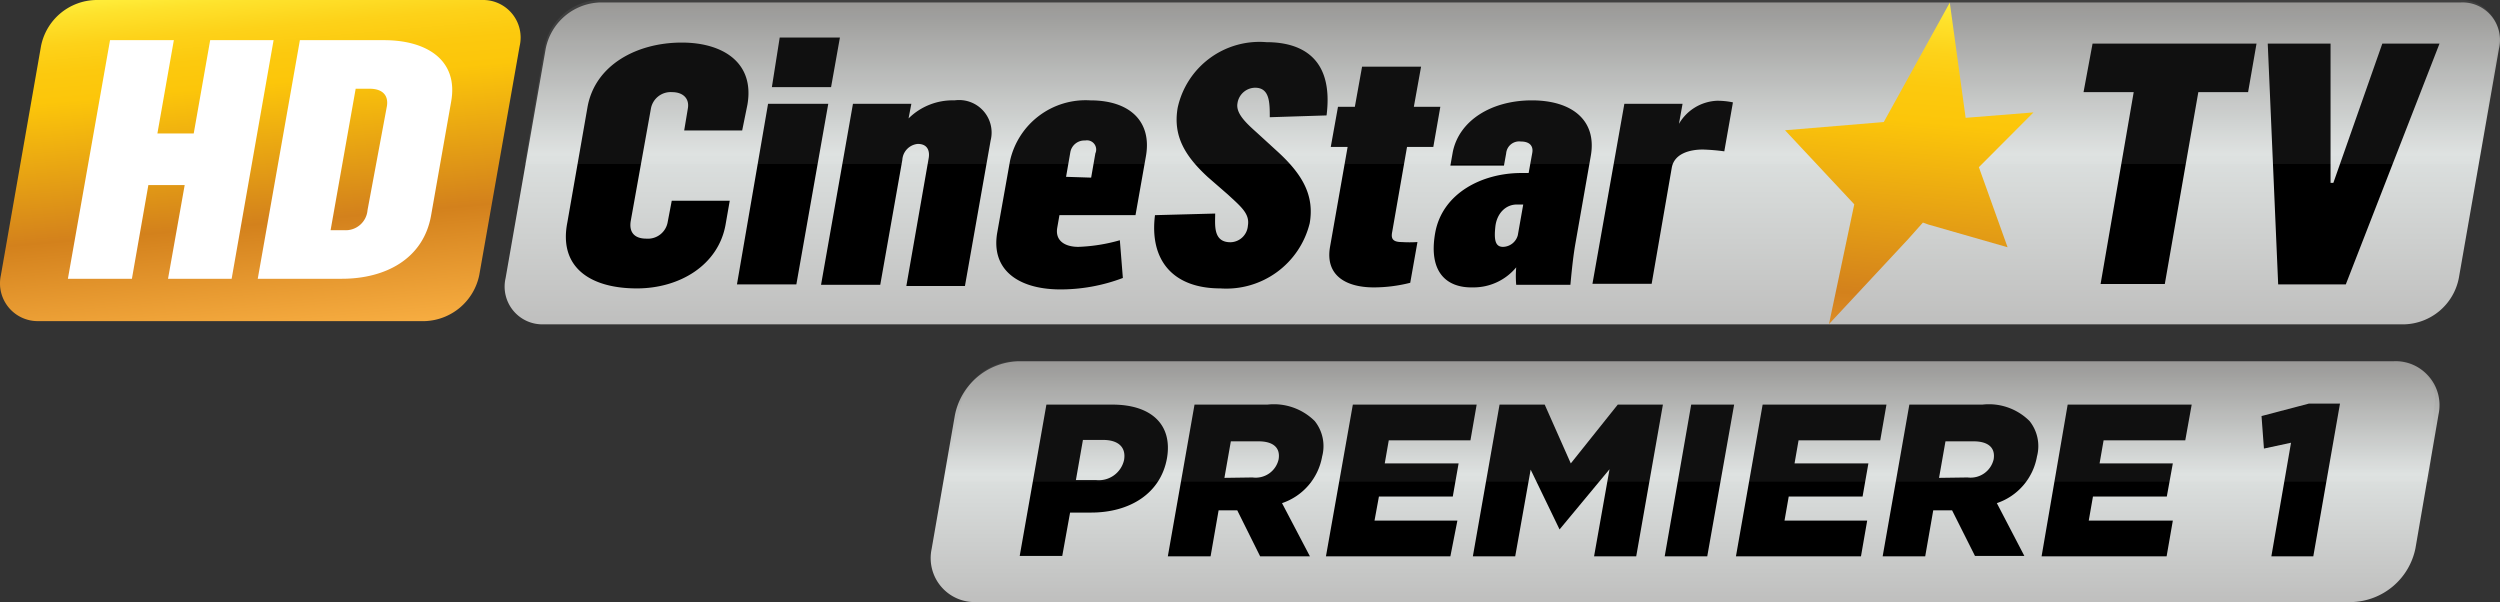 <svg data-name="Layer 2" version="1.1" viewBox="0 0 996.53 240" xmlns="http://www.w3.org/2000/svg" xmlns:xlink="http://www.w3.org/1999/xlink">
 <rect x="0" y="0" width="996.53" height="240" fill="#333333" stroke="none"/>
 <defs>
  <linearGradient id="f" x1="-32.42" x2="-30.85" y1=".21" y2="17.82" gradientTransform="matrix(7.999 0 -1.44 7.999 369.44 -7.989)" gradientUnits="userSpaceOnUse">
   <stop stop-color="#ffed3a" offset="0"/>
   <stop stop-color="#fee22c" offset=".04"/>
   <stop stop-color="#fdd219" offset=".12"/>
   <stop stop-color="#fcc90e" offset=".2"/>
   <stop stop-color="#fcc60a" offset=".28"/>
   <stop stop-color="#d3811c" offset=".68"/>
   <stop stop-color="#f7ad41" offset="1"/>
  </linearGradient>
  <linearGradient id="e" x1="85.7" x2="85.7" y1="31" y2="18.96" gradientUnits="userSpaceOnUse">
   <stop stop-color="#bfbfbe" offset="0"/>
   <stop stop-color="#dce0df" offset=".53"/>
   <stop stop-color="#92918f" offset="1"/>
  </linearGradient>
  <linearGradient id="d" x1="76.57" x2="76.57" y1="17.15" y2="1.11" gradientTransform="matrix(7.999 0 0 7.999 -13.814 -7.989)" gradientUnits="userSpaceOnUse">
   <stop stop-color="#bfbfbe" offset="0"/>
   <stop stop-color="#dce0df" offset=".53"/>
   <stop stop-color="#92918f" offset="1"/>
  </linearGradient>
  <linearGradient id="a" x1="77.04" x2="77.04" y1="7.76" y2="-1.12" gradientUnits="userSpaceOnUse">
   <stop stop-color="#fff" offset="0"/>
   <stop stop-color="#fff" offset="1"/>
  </linearGradient>
  <linearGradient id="c" x1="97.4" x2="95.52" y1="1" y2="22.42" gradientUnits="userSpaceOnUse">
   <stop stop-color="#ffed3a" offset="0"/>
   <stop stop-color="#fee22c" offset=".04"/>
   <stop stop-color="#fdd219" offset=".12"/>
   <stop stop-color="#fcc90e" offset=".2"/>
   <stop stop-color="#fcc60a" offset=".28"/>
   <stop stop-color="#d3811c" offset=".69"/>
   <stop stop-color="#f7ad41" offset="1"/>
  </linearGradient>
  <linearGradient id="b" x1="85.93" x2="85.93" y1="23.97" y2="17.39" xlink:href="#a"/>
  <linearGradient id="h" x1="85.7" x2="85.7" y1="31" y2="18.96" gradientTransform="matrix(7.999 0 0 7.999 -13.814 -7.989)" gradientUnits="userSpaceOnUse" xlink:href="#e"/>
  <linearGradient id="g" x1="77.04" x2="77.04" y1="7.76" y2="-1.12" gradientUnits="userSpaceOnUse" xlink:href="#a"/>
 </defs>
 <g stroke-width="7.999">
  <path class="cls-1" d="m207.13 18.409a14.959 14.959 0 0 0-15.119-18.399h-154.07a22.798 22.798 0 0 0-21.598 18.399l-15.999 91.353a15.039 15.039 0 0 0 15.039 18.239h153.99a22.958 22.958 0 0 0 21.678-18.399z" fill="url(#f)"/>
  <path class="cls-2" d="m43.862 16.009h25.438l-6.559 37.197h14.479l6.559-37.197h25.278l-16.719 95.113h-25.358l6.639-37.357h-14.479l-6.559 37.357h-25.518z" fill="#fff"/>
  <path class="cls-2" d="m119.54 16.009h33.517c17.119 0 29.678 7.999 26.798 24.398l-7.999 45.356c-3.04 17.519-18.319 25.358-35.597 25.358h-33.517zm17.759 75.754a8.719 8.719 0 0 0 9.199-7.999l7.679-41.197c0.8-4.24-1.36-7.199-6.88-7.199h-5.52l-9.999 56.396z" fill="#fff"/>
  <path class="cls-3" d="m937.55 239.99a26.718 26.718 0 0 0 25.278-21.438l9.199-53.356a17.519 17.519 0 0 0-17.919-21.198h-548.2a26.638 26.638 0 0 0-25.278 21.518l-9.279 53.356a17.519 17.519 0 0 0 17.679 21.118z" fill="url(#h)"/>
  <path class="cls-4" d="m980.91 0.971h-741.7a22.878 22.878 0 0 0-21.678 18.399l-15.999 91.513a15.039 15.039 0 0 0 15.199 18.399h741.78a22.798 22.798 0 0 0 21.598-18.399l15.999-91.433a14.959 14.959 0 0 0-15.199-18.479z" fill="url(#d)"/>
 </g>
 <g stroke-width="7.999">
  <path class="cls-2" d="m850.52 36.728h-19.998l3.6-19.358h65.355l-3.36 19.358h-19.838l-13.359 76.474h-25.598z"/>
  <path class="cls-2" d="m903.95 17.369h25.038v55.516h1.12l19.518-55.516h22.798l-37.357 95.992h-26.958z"/>
  <path class="cls-2" d="m226.17 88.564 7.999-45.756c2.96-16.959 19.758-25.838 37.597-25.838 16.399 0 29.118 7.999 26.158 24.798l-2.08 10.239h-23.118l1.44-8.639c0.8-4.24-2.08-6.639-6.239-6.639a7.999 7.999 0 0 0-8.479 6.639l-7.999 44.557c-0.8 4.4 1.2 7.199 6.16 7.199a7.999 7.999 0 0 0 8.559-6.72l1.6-8.399h23.118l-1.68 9.599c-2.88 15.999-18.159 25.358-35.357 25.358-18.559 0-31.278-8.399-27.678-26.398z"/>
  <path class="cls-2" d="m306.16 41.367h23.998l-12.719 71.994h-23.678zm4.64-26.398h23.998l-3.52 19.758h-23.598z"/>
  <path class="cls-2" d="m340 41.367h23.278l-1.12 5.84a24.958 24.958 0 0 1 18.319-7.199 12.959 12.959 0 0 1 14.399 15.999l-10.239 57.995h-23.358l8.879-50.796c0.48-2.48 0-5.84-4.32-5.84a6.8 6.8 0 0 0-6.16 6.399l-8.799 49.756h-23.598z"/>
  <path class="cls-2" d="m397.51 92.723 5.12-28.718a30.878 30.878 0 0 1 31.997-23.998c15.999 0 24.558 8.639 22.158 22.238l-4.16 23.518h-30.318l-0.88 5.04c-0.88 5.2 3.12 7.599 8.399 7.599a68.315 68.315 0 0 0 16.559-2.64l1.2 15.039a69.995 69.995 0 0 1-25.678 4.56c-16.079-0.24-26.958-7.839-24.398-22.638zm37.437-21.918 1.68-9.679a3.68 3.68 0 0 0-4.08-5.12 5.68 5.68 0 0 0-5.92 4.8l-1.68 9.679z"/>
  <path class="cls-2" d="m460.39 85.764 23.998-0.64c0 4.4-0.96 11.439 6.08 11.439a7.119 7.119 0 0 0 6.96-6.639c0.8-4.72-2.72-7.519-7.999-12.399l-7.999-6.96c-9.119-8.399-13.919-16.399-11.999-27.598a33.357 33.357 0 0 1 35.357-26.158c14.159 0 26.878 6.399 23.998 29.198l-22.638 0.72c0-5.76 0-11.759-5.84-11.759a7.199 7.199 0 0 0-7.039 6.239c-0.8 4.56 4.8 8.959 8.879 12.719l7.439 6.8c9.599 8.879 14.399 17.199 12.479 28.238a34.237 34.237 0 0 1-35.597 25.998c-19.119 0-28.318-11.439-26.078-29.198z"/>
  <path class="cls-2" d="m530.14 98.563 7.039-39.997h-6.72l2.88-15.999h6.72l2.88-15.999h23.518l-2.88 15.999h10.559l-2.8 15.999h-10.479l-5.92 33.917c-0.48 2.4 0 4 3.76 4a48.476 48.476 0 0 0 6.319 0l-2.88 16.239a59.355 59.355 0 0 1-14.479 1.84c-11.439 0-19.358-4.96-17.519-15.999z" Googl="true"/>
  <path class="cls-2" d="m572.06 92.963c2.8-15.999 18.799-23.998 34.317-23.998h2.96l1.44-7.999c0.48-2.56-0.8-4.56-4.56-4.56a5.2 5.2 0 0 0-5.84 4.72l-0.88 4.88h-21.358l0.96-5.44c2.56-12.559 15.439-20.558 31.518-20.558s25.918 7.999 23.518 21.998l-6.239 35.517c-1.12 6.479-1.84 15.439-1.92 15.999h-21.598a40.877 40.877 0 0 1 0-6.96 22.078 22.078 0 0 1-17.279 7.999c-10.399 0.24-17.759-6-15.039-21.598zm32.957 0.8 2.16-12.239h-2.56c-4.48 0-7.999 3.6-8.559 8.879-0.56 5.28 0 7.999 3.04 7.999a6.239 6.239 0 0 0 5.92-4.64z"/>
  <path class="cls-2" d="m647.49 41.367h23.198l-1.44 7.999a18.479 18.479 0 0 1 15.039-9.199 29.678 29.678 0 0 1 6.479 0.64l-3.44 19.518a79.994 79.994 0 0 0-8.559-0.72c-5.04 0-11.439 1.52-12.399 7.359l-7.999 46.156h-23.598z"/>
 </g>
 <g class="cls-5" transform="matrix(7.999 0 0 7.999 -13.814 -7.989)" opacity=".25">
  <path class="cls-6" d="m124.31 1h-92.73a2.87 2.87 0 0 0-2.71 2.3l-1 5.87h97.33l1-5.86a1.88 1.88 0 0 0-1.89-2.31z" fill="url(#g)" opacity=".25"/>
 </g>
 <polygon class="cls-7" transform="matrix(7.999 0 0 7.999 -13.814 -7.989)" points="101.77 13.32 97.83 12.19 97.55 12.09 96.82 12.91 92.87 17.15 94.13 11.18 90.68 7.49 95.6 7.08 98.89 1.13 99.68 6.87 103.06 6.6 100.34 9.33" fill="url(#c)" fill-rule="evenodd"/>
 <g stroke-width="7.999">
  <path class="cls-2" d="m417.11 161.28h26.318c15.519 0 23.998 7.999 21.758 21.278-2.48 14.239-14.959 21.758-30.238 21.758h-8.399l-3.12 17.279h-16.959zm19.758 30.078a10.319 10.319 0 0 0 11.199-7.999c0.88-5.12-2.32-7.999-8.399-7.999h-7.999l-2.8 15.999z"/>
  <path class="cls-2" d="m476.15 161.28h29.038a23.118 23.118 0 0 1 18.879 6.559 15.999 15.999 0 0 1 2.96 14.079 23.998 23.998 0 0 1-15.999 18.639l11.119 21.198h-19.838l-9.119-18.319h-7.439l-3.2 18.319h-17.039zm23.118 29.038a9.359 9.359 0 0 0 10.399-7.199c0.8-4.72-2.24-7.199-7.999-7.199h-11.039l-2.56 14.559z"/>
  <path class="cls-2" d="m539.26 161.28h49.356l-2.48 14.239h-32.557l-1.6 9.199h29.438l-2.32 13.199h-29.438l-1.76 9.599h33.037l-2.8 14.239h-49.596z"/>
  <path class="cls-2" d="m597.74 161.28h17.999l10.399 23.438 18.719-23.438h17.999l-10.639 60.475h-16.799l6.16-34.717-19.918 23.998-11.519-23.838-6.16 34.557h-16.879z"/>
  <path class="cls-2" d="m674.13 161.28h17.119l-10.719 60.475h-16.959z"/>
  <path class="cls-2" d="m702.61 161.28h49.356l-2.48 14.239h-32.557l-1.6 9.199h29.438l-2.32 13.199h-29.438l-1.68 9.599h32.957l-2.48 14.239h-49.836z"/>
  <path class="cls-2" d="m761.09 161.28h29.118a22.958 22.958 0 0 1 18.798 6.559 15.999 15.999 0 0 1 2.96 14.079 23.998 23.998 0 0 1-15.999 18.639l10.959 21.038h-19.678l-9.119-18.159h-7.519l-3.2 18.319h-16.959zm23.198 29.038a9.439 9.439 0 0 0 10.399-7.199c0.8-4.72-2.24-7.199-7.999-7.199h-11.199l-2.56 14.559z"/>
  <path class="cls-2" d="m824.2 161.28h49.436l-2.56 14.239h-32.557l-1.6 9.199h29.198l-2.4 13.199h-29.438l-1.68 9.599h33.517l-2.48 14.239h-49.836z"/>
  <path class="cls-2" d="m913.23 176.48-10.799 2.32-0.96-12.959 18.879-4.96h12.399l-10.639 60.875h-16.719z"/>
 </g>
 <g class="cls-5" transform="matrix(7.999 0 0 7.999 -13.814 -7.989)" opacity=".25">
  <path class="cls-8" d="m121.15 19h-68.88a2.86 2.86 0 0 0-2.71 2.3l-0.77 3.7h74l0.24-3.75a1.87 1.87 0 0 0-1.88-2.25z" fill="url(#b)" opacity=".25"/>
 </g>
</svg>
